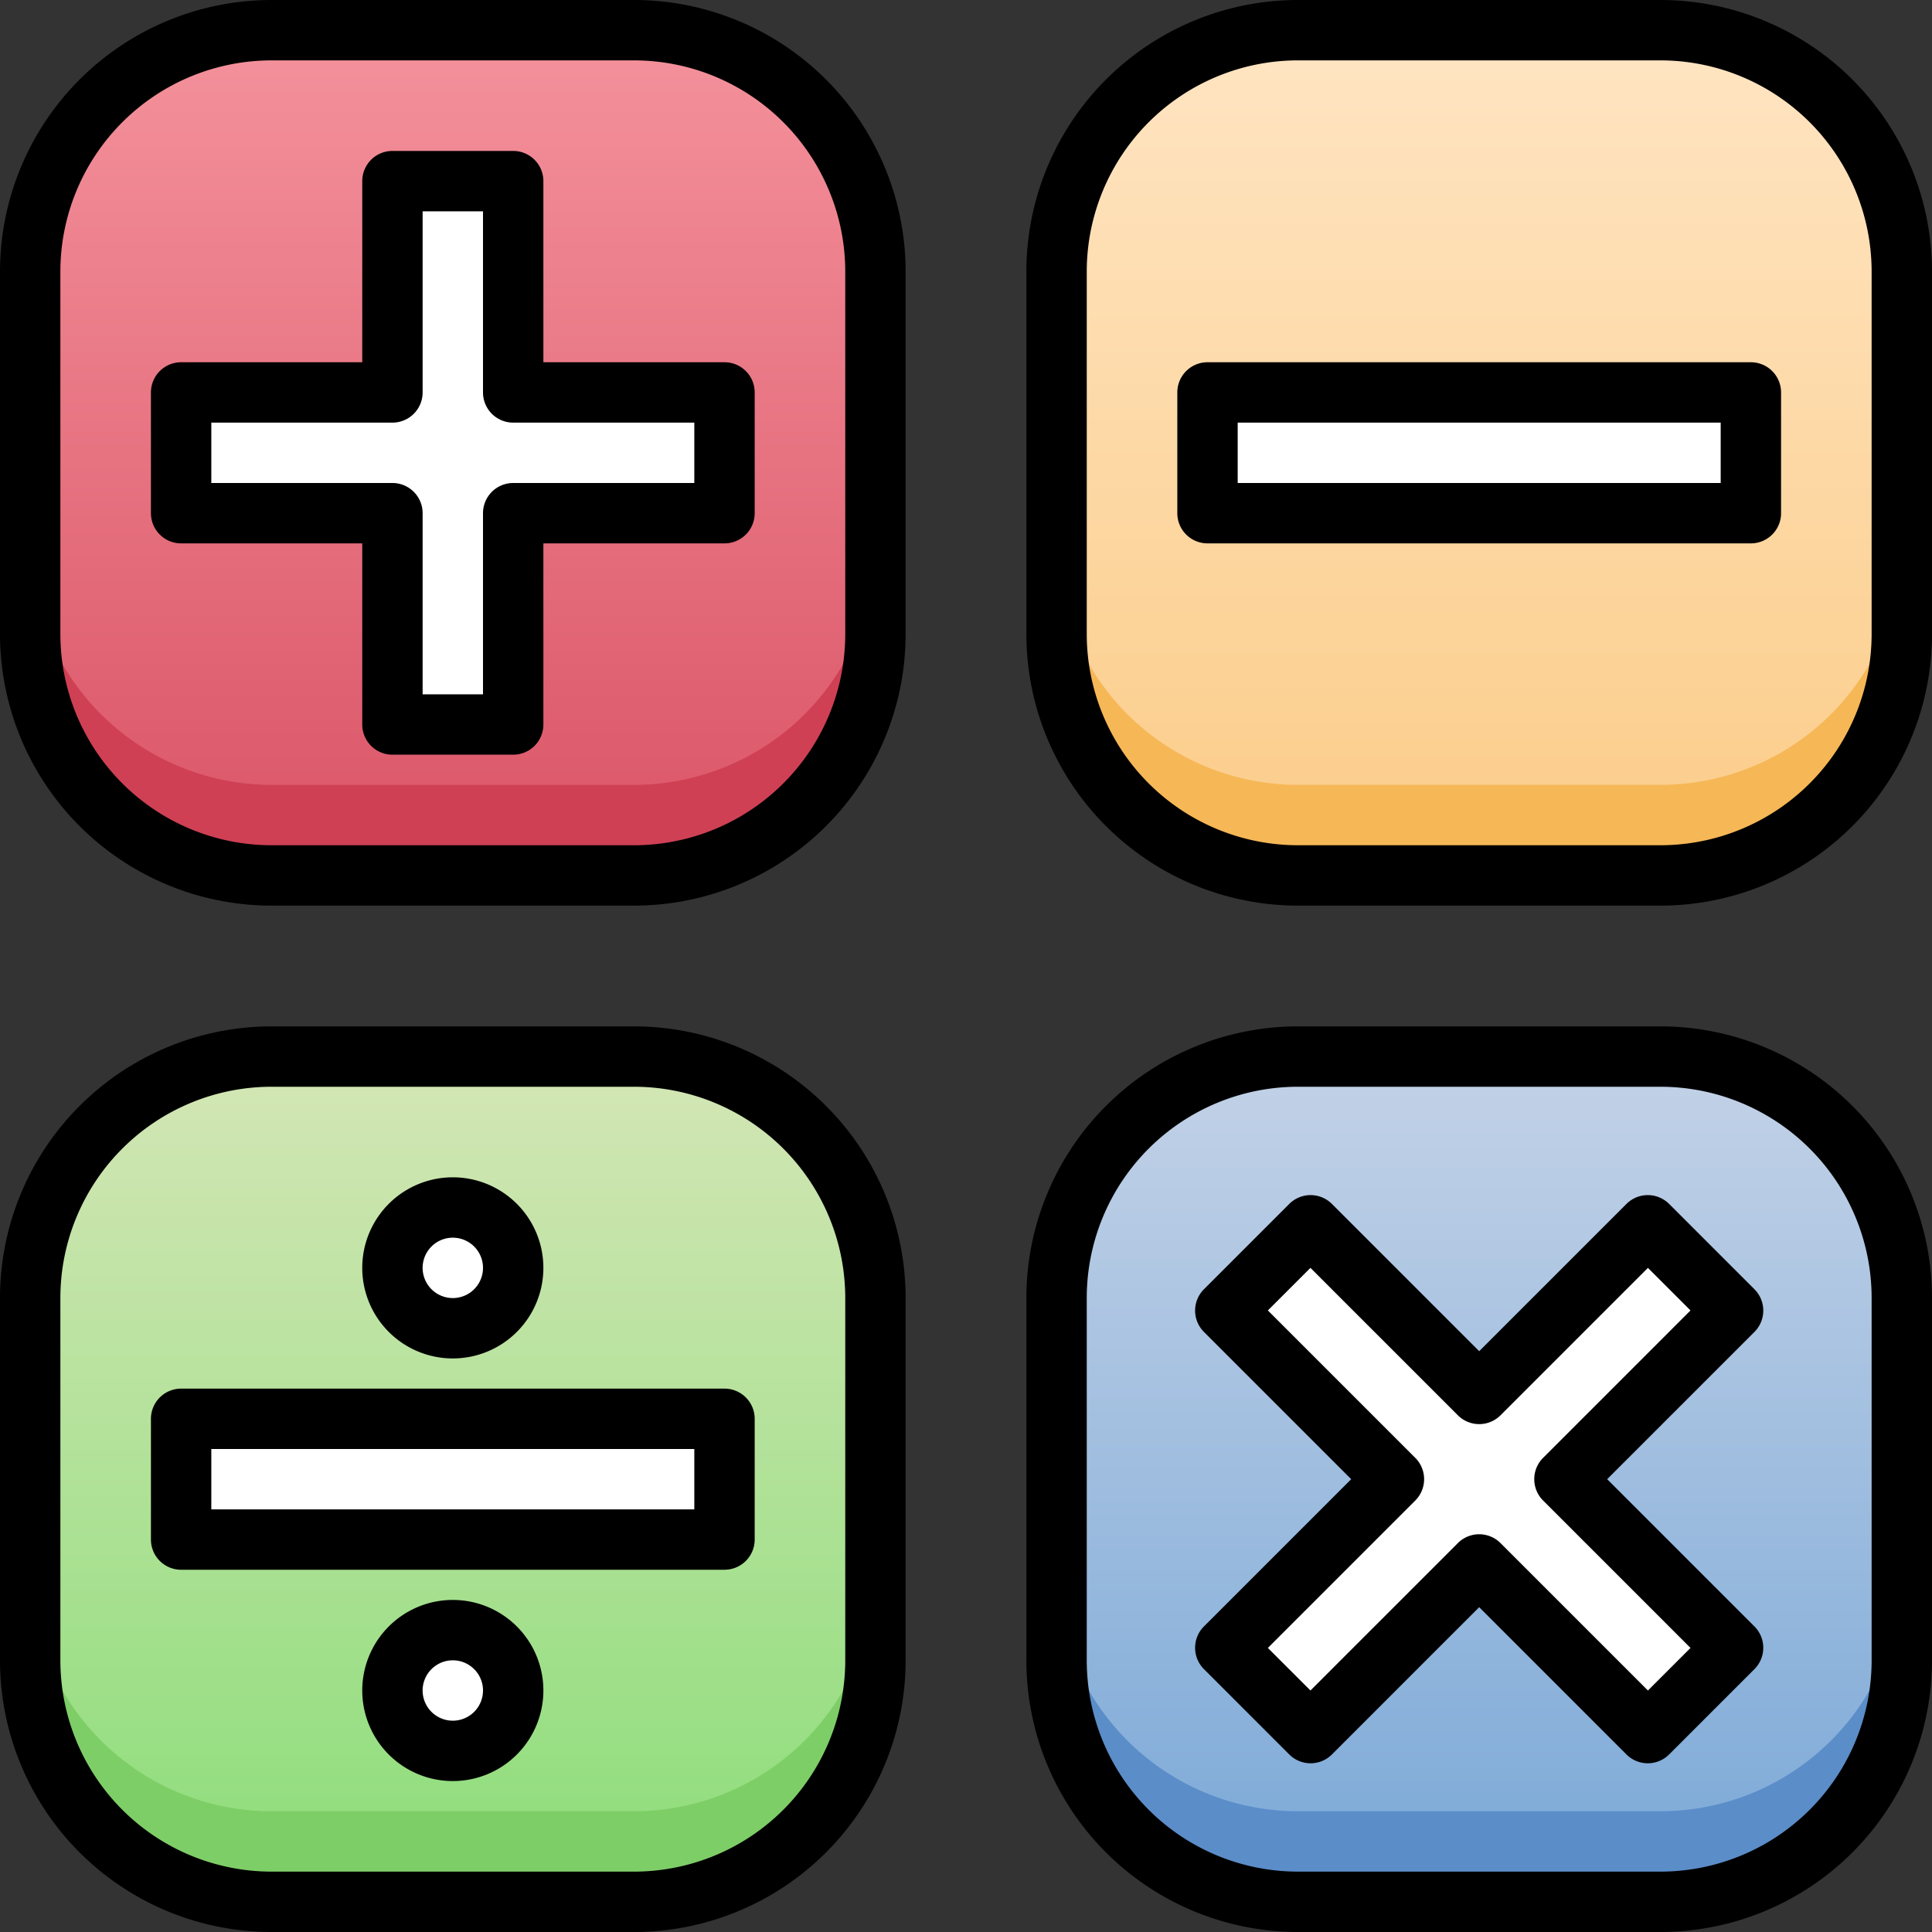 <svg xmlns="http://www.w3.org/2000/svg" xmlns:xlink="http://www.w3.org/1999/xlink" viewBox="0 0 64 64"><rect x="0" y="0" width="64" height="64" fill="#333333" stroke="none"/><defs><style>.cls-1{fill:url(#linear-gradient);}.cls-2{fill:url(#linear-gradient-2);}.cls-3{fill:url(#linear-gradient-3);}.cls-4{fill:url(#linear-gradient-4);}.cls-5{fill:#fff;}.cls-6{fill:#cf4055;}.cls-7{fill:#f6b756;}.cls-8{fill:#7ece67;}.cls-9{fill:#5b8dc9;}</style><linearGradient id="linear-gradient" x1="15" y1="29" x2="15" y2="1" gradientUnits="userSpaceOnUse"><stop offset="0" stop-color="#da5466"/><stop offset="1" stop-color="#f4929c"/></linearGradient><linearGradient id="linear-gradient-2" x1="49" y1="29" x2="49" y2="1" gradientUnits="userSpaceOnUse"><stop offset="0" stop-color="#fbcc88"/><stop offset="1" stop-color="#ffe5c3"/></linearGradient><linearGradient id="linear-gradient-3" x1="15" y1="63" x2="15" y2="35" gradientUnits="userSpaceOnUse"><stop offset="0" stop-color="#8cdd79"/><stop offset="1" stop-color="#d4e6b6"/></linearGradient><linearGradient id="linear-gradient-4" x1="49" y1="63" x2="49" y2="35" gradientUnits="userSpaceOnUse"><stop offset="0" stop-color="#7aa8d7"/><stop offset="1" stop-color="#c3d2e7"/></linearGradient></defs><title>Math</title><g id="Math"><rect class="cls-1" x="1" y="1" width="28" height="28" rx="8"/><rect class="cls-2" x="35" y="1" width="28" height="28" rx="8"/><rect class="cls-3" x="1" y="35" width="28" height="28" rx="8"/><rect class="cls-4" x="35" y="35" width="28" height="28" rx="8"/><polygon class="cls-5" points="24 13 17 13 17 6 13 6 13 13 6 13 6 17 13 17 13 24 17 24 17 17 24 17 24 13"/><rect class="cls-5" x="13" y="40" width="4" height="18" transform="translate(64 34) rotate(90)"/><polygon class="cls-5" points="57.41 43.41 54.59 40.59 49 46.17 43.41 40.59 40.59 43.41 46.17 49 40.59 54.59 43.41 57.41 49 51.83 54.59 57.41 57.41 54.59 51.83 49 57.41 43.41"/><rect class="cls-5" x="47" y="6" width="4" height="18" transform="translate(64 -34) rotate(90)"/><circle class="cls-5" cx="15" cy="42" r="2"/><circle class="cls-5" cx="15" cy="56" r="2"/><path class="cls-6" d="M29,18v3a8,8,0,0,1-8,8H9a8,8,0,0,1-8-8V18a8,8,0,0,0,8,8H21A8,8,0,0,0,29,18Z"/><path class="cls-7" d="M63,18v3a8,8,0,0,1-8,8H43a8,8,0,0,1-8-8V18a8,8,0,0,0,8,8H55A8,8,0,0,0,63,18Z"/><path class="cls-8" d="M29,52v3a8,8,0,0,1-8,8H9a8,8,0,0,1-8-8V52a8,8,0,0,0,8,8H21A8,8,0,0,0,29,52Z"/><path class="cls-9" d="M63,52v3a8,8,0,0,1-8,8H43a8,8,0,0,1-8-8V52a8,8,0,0,0,8,8H55A8,8,0,0,0,63,52Z"/><path d="M21,0H9A9,9,0,0,0,0,9V21a9,9,0,0,0,9,9H21a9,9,0,0,0,9-9V9A9,9,0,0,0,21,0Zm7,21a7,7,0,0,1-7,7H9a7,7,0,0,1-7-7V9A7,7,0,0,1,9,2H21a7,7,0,0,1,7,7Z"/><path d="M55,0H43a9,9,0,0,0-9,9V21a9,9,0,0,0,9,9H55a9,9,0,0,0,9-9V9A9,9,0,0,0,55,0Zm7,21a7,7,0,0,1-7,7H43a7,7,0,0,1-7-7V9a7,7,0,0,1,7-7H55a7,7,0,0,1,7,7Z"/><path d="M21,34H9a9,9,0,0,0-9,9V55a9,9,0,0,0,9,9H21a9,9,0,0,0,9-9V43A9,9,0,0,0,21,34Zm7,21a7,7,0,0,1-7,7H9a7,7,0,0,1-7-7V43a7,7,0,0,1,7-7H21a7,7,0,0,1,7,7Z"/><path d="M55,34H43a9,9,0,0,0-9,9V55a9,9,0,0,0,9,9H55a9,9,0,0,0,9-9V43A9,9,0,0,0,55,34Zm7,21a7,7,0,0,1-7,7H43a7,7,0,0,1-7-7V43a7,7,0,0,1,7-7H55a7,7,0,0,1,7,7Z"/><path d="M24,12H18V6a1,1,0,0,0-1-1H13a1,1,0,0,0-1,1v6H6a1,1,0,0,0-1,1v4a1,1,0,0,0,1,1h6v6a1,1,0,0,0,1,1h4a1,1,0,0,0,1-1V18h6a1,1,0,0,0,1-1V13A1,1,0,0,0,24,12Zm-1,4H17a1,1,0,0,0-1,1v6H14V17a1,1,0,0,0-1-1H7V14h6a1,1,0,0,0,1-1V7h2v6a1,1,0,0,0,1,1h6Z"/><path d="M24,46H6a1,1,0,0,0-1,1v4a1,1,0,0,0,1,1H24a1,1,0,0,0,1-1V47A1,1,0,0,0,24,46Zm-1,4H7V48H23Z"/><path d="M58.12,42.71l-2.83-2.83a1,1,0,0,0-1.41,0L49,44.76l-4.88-4.88a1,1,0,0,0-1.41,0l-2.83,2.83a1,1,0,0,0,0,1.41L44.76,49l-4.88,4.88a1,1,0,0,0,0,1.41l2.83,2.83a1,1,0,0,0,1.41,0L49,53.24l4.88,4.88a1,1,0,0,0,1.41,0l2.83-2.83a1,1,0,0,0,0-1.41L53.24,49l4.88-4.88A1,1,0,0,0,58.12,42.71Zm-7,5.58a1,1,0,0,0,0,1.42L56,54.59,54.59,56l-4.88-4.88a1,1,0,0,0-1.42,0L43.41,56,42,54.59l4.88-4.88a1,1,0,0,0,0-1.42L42,43.41,43.41,42l4.88,4.88a1,1,0,0,0,1.42,0L54.59,42,56,43.41Z"/><path d="M58,12H40a1,1,0,0,0-1,1v4a1,1,0,0,0,1,1H58a1,1,0,0,0,1-1V13A1,1,0,0,0,58,12Zm-1,4H41V14H57Z"/><path d="M15,45a3,3,0,1,0-3-3A3,3,0,0,0,15,45Zm0-4a1,1,0,0,1,0,2A1,1,0,0,1,15,41Z"/><path d="M15,53a3,3,0,1,0,3,3A3,3,0,0,0,15,53Zm0,4a1,1,0,0,1,0-2A1,1,0,0,1,15,57Z"/></g></svg>